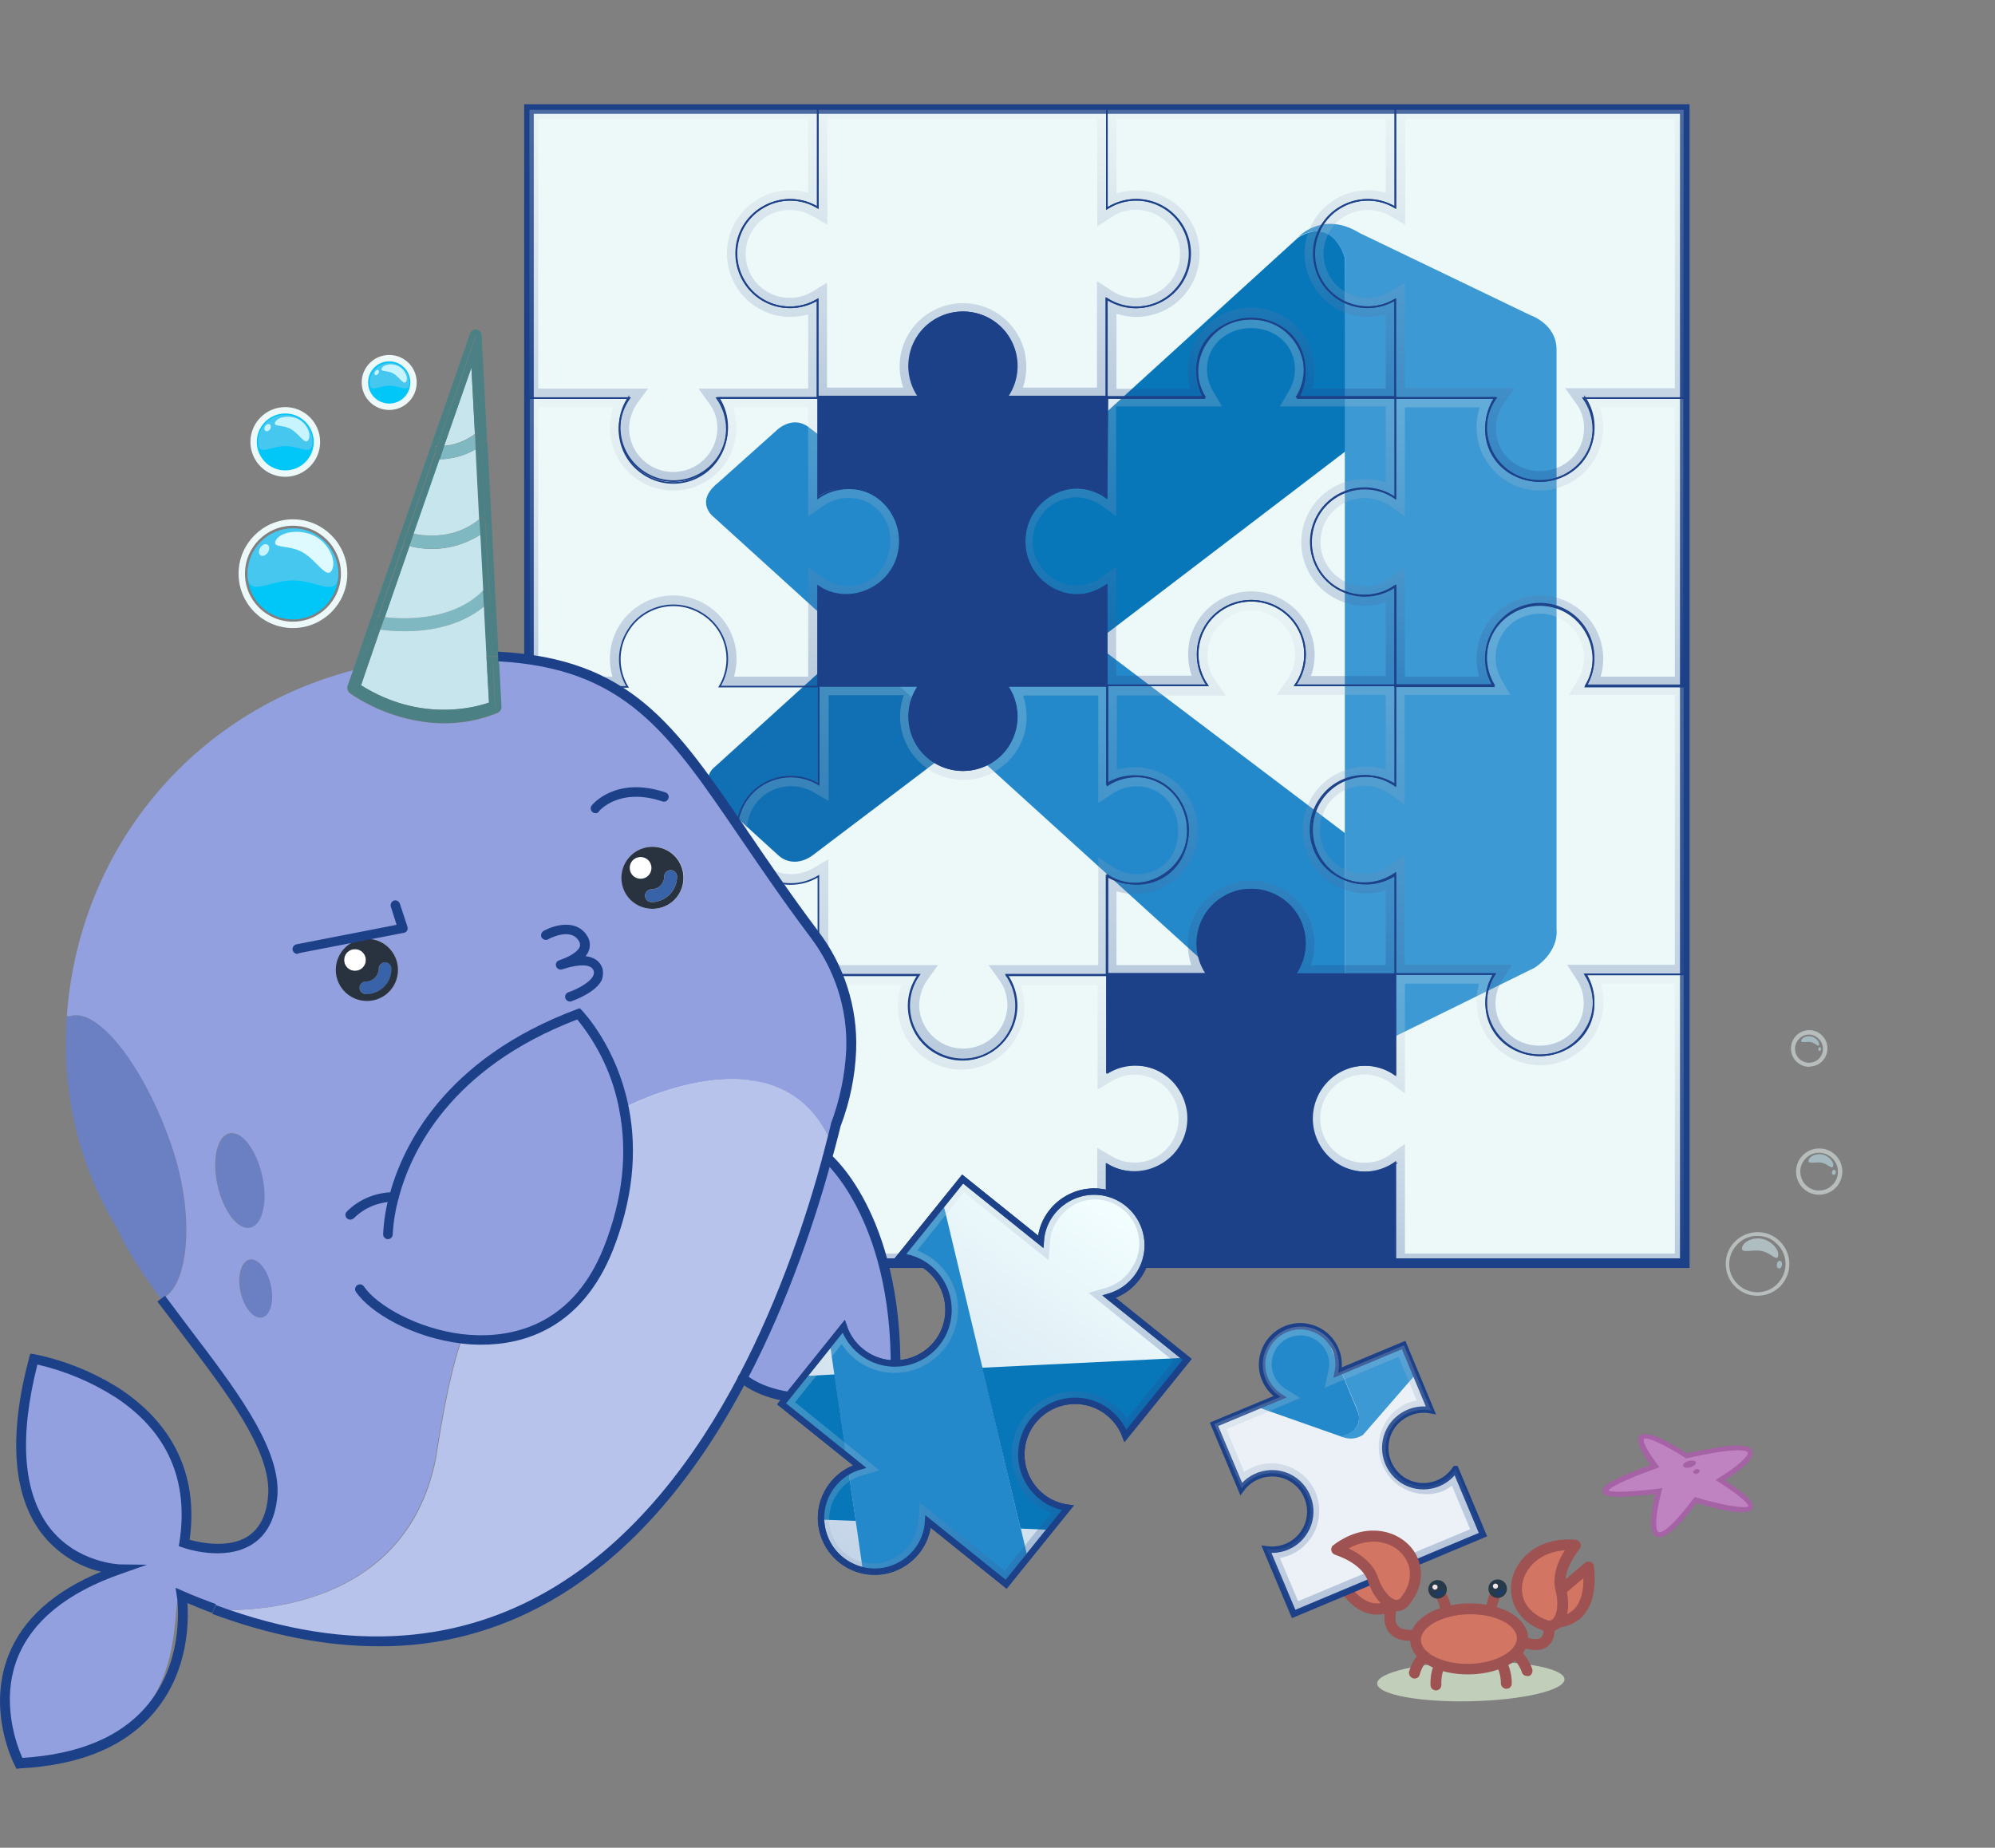 <svg id="Layer_1" xmlns="http://www.w3.org/2000/svg" viewBox="0 0 623.8 577.8"><rect x="0" y="0" width="623.8" height="577.8" fill="#808080" stroke="none"/><style>.st0{fill:#00c7f8}.st2{fill:#c0ceba}.st4{fill:#a562a5}.st6{fill:#45c7ef}.st7{fill:#defaff}.st8{fill:#c7f4ff}.st9{fill:none;stroke:#edf8f9;stroke-width:2;stroke-miterlimit:10}.st11{fill:#edf8f9}.st13{fill:#2489ca}.st15{fill:#0877b9}.st16{fill:#3c99d4}.st17{opacity:.25}.st32{fill:none;stroke:#1c4189;stroke-width:.5;stroke-miterlimit:10}.st33{fill:#1c4189}.st34{fill:#d37563}.st35{fill:#9e5252}.st36{fill:#ebf1f7}.st37{fill:none;stroke:#1c4189;stroke-width:2;stroke-miterlimit:10}.st39{fill:#c15a3a}.st40{fill:#263a4a}.st41{fill:#f4e4e4}.st42{fill:#1a3b6b}.st46{fill:#3863a8}.st47{fill:#fff}.st48{fill:#29333f}.st49{fill:#4b8084}.st50{fill:#80b8c1}.st51{fill:#c7e5ec}</style><circle class="st0" cx="91.6" cy="179.5" r="14.2"/><path d="M596.1 166.9c0 .1-.1.1-.1.2h.1v-.2zm-57-82.2s.1 0 0 0z" fill="#0093dd"/><ellipse class="st2" cx="405.3" cy="447.7" rx="5.6" ry="3"/><ellipse class="st2" cx="391.6" cy="446.2" rx="4.7" ry="1.5"/><ellipse class="st2" cx="393.5" cy="452.2" rx="2.8" ry="1.5"/><path d="M527.4 455.1s-24-15.7-9.9 3.2c0 0-35.9 12.5 1.3 7.9 0 0-8.1 28.9 11.5 2.7 0 0 32.9 9.9 7.6-6.2 0 0 27-16.1-10.5-7.6z" fill="#c083c2"/><path class="st4" d="M518.9 480.7c-.3 0-.7-.1-1-.2-2.9-1.5-1.3-9.5-.3-13.3-14.7 1.7-16.3.5-16.5-.7-.2-1 .2-2.4 8-5.7 2.8-1.2 5.6-2.2 7-2.7-3.6-5-4.6-7.8-3.4-9.1 2.2-2.3 10.8 2.9 14.8 5.5 16.7-3.8 19.7-2.5 20.4-.8 1.1 2.7-5 6.9-8.6 9.2 8.6 5.6 9.3 7.5 8.7 8.8-1.2 2.7-11.3.2-17.5-1.7-6.6 8.7-9.8 10.7-11.6 10.7zm.9-15.4l-.3 1.2c-1.5 5.5-2.3 11.9-.9 12.6.4.2 2.7.5 11-10.6l.4-.4.5.2c8 2.4 15.3 3.6 16.2 2.7 0-.1-.1-1.7-9.2-7.5l-1.1-.7 1.1-.7c5.2-3.1 9.4-6.8 9-7.9-.1-.2-1.4-2.2-18.9 1.8l-.3.1-.3-.2c-6-3.9-12.2-6.8-13-5.9 0 0-.9 1.1 4.2 7.9l.7.9-1 .4c-6.7 2.3-14.1 5.5-15 6.9.6.3 3.3.9 15.9-.6l1-.2z"/><ellipse transform="rotate(-18.396 528.4 457.926)" cx="528.3" cy="457.9" rx="2.1" ry="1" fill="#c482c2"/><path class="st4" d="M529.1 456.7c-.4 0-.9.1-1.3.2-1.1.4-1.8 1.1-1.5 1.6.1.3.6.5 1.1.5.4 0 .9-.1 1.3-.2 1.1-.4 1.8-1.1 1.5-1.6-.1-.3-.5-.5-1.1-.5zm1.6 2.7c-.2 0-.4 0-.5.1-.5.2-.9.6-.7 1 .2.2.4.4.7.4.2 0 .4 0 .5-.1.5-.2.9-.6.7-1-.1-.3-.4-.4-.7-.4z"/><path class="st6" d="M105.8 179.4c0 7.9-6.4 2.1-14.2 2.1s-14.2 5.7-14.2-2.1c0-7.9 6.4-14.2 14.2-14.2s14.2 6.4 14.2 14.2z"/><path class="st7" d="M103.7 178.4c-1.6 2.8-4.7-3.2-9.1-5.7s-9.9-1-8.3-3.8 8-3.6 12.4-1.1 6.6 7.8 5 10.6z"/><ellipse transform="rotate(-56.729 82.586 172.024)" class="st8" cx="82.6" cy="172" rx="2" ry="1.4"/><circle class="st0" cx="89.2" cy="138.2" r="9.2"/><path class="st6" d="M97.7 138.2c0 4.7-3.8 1.3-8.5 1.3s-8.5 3.4-8.5-1.3 3.8-8.5 8.5-8.5 8.5 3.8 8.5 8.5z"/><path class="st8" d="M96.4 137.6c-1 1.7-2.8-1.9-5.4-3.4s-5.9-.6-4.9-2.3 4.8-2.2 7.4-.7 3.9 4.7 2.9 6.4z"/><ellipse transform="rotate(-56.729 83.728 133.73)" class="st8" cx="83.7" cy="133.7" rx="1.2" ry=".9"/><circle class="st0" cx="121.7" cy="119.7" r="6.7"/><path class="st6" d="M128 119.7c0 3.4-2.8.9-6.2.9s-6.2 2.5-6.2-.9 2.8-6.2 6.2-6.2c3.4 0 6.2 2.8 6.2 6.2z"/><path class="st8" d="M127 119.3c-.7 1.3-2.1-1.4-4-2.5s-4.3-.4-3.6-1.7 3.5-1.6 5.4-.5 2.9 3.5 2.2 4.7z"/><ellipse transform="rotate(-56.729 117.781 116.498)" class="st8" cx="117.8" cy="116.5" rx=".9" ry=".6"/><circle class="st9" cx="91.6" cy="179.4" r="16"/><circle class="st9" cx="89.2" cy="138.2" r="9.9"/><circle class="st9" cx="121.7" cy="119.6" r="7.6"/><g opacity=".5"><path class="st7" d="M544.7 390.2c-.4 1.9 3.3.4 6.2 1s4.7 3.4 5.1 1.5-2.1-4.7-5-5.3-6 .9-6.3 2.8z"/><ellipse transform="rotate(-81.871 556.38 395.493)" class="st8" cx="556.4" cy="395.5" rx="1.2" ry=".8"/><path class="st11" d="M549.5 405.2c-5.5 0-9.9-4.5-9.9-10s4.5-9.9 10-9.9 9.9 4.5 9.9 10c0 2.4-.9 4.7-2.5 6.6-1.9 2.1-4.6 3.3-7.5 3.3zm0-18.7h-.6c-2.3.1-4.5 1.2-6 3-3.2 3.6-2.9 9.2.8 12.4 3.6 3.2 9.2 2.9 12.4-.8s2.9-9.2-.8-12.4c-1.5-1.5-3.6-2.2-5.8-2.2z"/><path class="st8" d="M565.5 362.9c-.3 1.3 2.3.3 4.2.7s3.2 2.3 3.5 1-1.5-3.2-3.4-3.6-4.1.6-4.3 1.9z"/><ellipse transform="rotate(-81.871 573.47 366.54)" class="st8" cx="573.4" cy="366.5" rx=".8" ry=".6"/><path class="st11" d="M568.8 373.6c-4 0-7.2-3.2-7.2-7.2 0-1.8.6-3.5 1.8-4.8 2.6-3 7.2-3.3 10.2-.7 3 2.6 3.3 7.2.7 10.2-1.4 1.6-3.4 2.5-5.5 2.5zm-4.4-11.1c-2.2 2.4-1.9 6.2.5 8.3 2.4 2.2 6.2 1.9 8.3-.5 2.2-2.4 1.9-6.2-.5-8.3-2.5-2.2-6.2-2-8.3.5z"/><path class="st8" d="M563.2 325.4c-.2.9 1.7.2 3.1.5s2.3 1.7 2.5.8-1.1-2.3-2.5-2.6-2.9.4-3.1 1.3z"/><ellipse transform="rotate(-81.871 569.016 328.05)" class="st8" cx="569" cy="328" rx=".6" ry=".4"/><path class="st11" d="M565.7 333.6c-3.2 0-5.7-2.6-5.7-5.7 0-1.4.5-2.7 1.4-3.8 2.1-2.4 5.7-2.6 8-.6 1.2 1 1.9 2.4 2 4 .2 3.1-2.2 5.9-5.3 6l-.4.1zm-3.3-8.6c-1.6 1.8-1.5 4.6.3 6.2s4.6 1.5 6.2-.3c.8-.9 1.2-2.1 1.1-3.2-.1-1.2-.6-2.2-1.5-3-1.8-1.7-4.5-1.5-6.1.3z"/></g><path fill="#edf8f9" stroke="#1c4189" stroke-width="3" stroke-miterlimit="10" d="M165.4 34.1h361.4V395H165.4z"/><path class="st13" d="M223.3 161.8s-6.5-4.7 1.3-10.9l18.1-16.2s5.2-5.4 10.7-.7l167.1 126.5v60.7s-.1 9.5-12.3 8.5L223.3 161.8z"/><path d="M266.4 200.9L223.3 240s-4.4 3.3 0 9.2l20 18.2s4.8 5.1 11.8-.7l45.7-34.6-34.4-31.2z" fill="#1070b3"/><path class="st15" d="M342 201.2l79-60.3-.5-60.3s-3.4-13.2-14.6-6.3L300.8 170l41.2 31.2z"/><path class="st16" d="M408.2 329.7c2.6 2.7 6.4 3.9 10.1 3.2l61.6-30.3c7.9-5.4 6.8-12 6.8-12V109.3c0-8-8.1-10.7-8.1-10.7l-53.4-25.7c-11.7-7.2-19.3 1.3-19.3 1.3s9.8-7.1 14.6 6.3V320c0 1.6-.3 3.2-1 4.7-1.4 2.8-4.5 5.5-11.8 4.4l.5.6z"/><g class="st17"><linearGradient id="SVGID_1_" gradientUnits="userSpaceOnUse" x1="468.274" y1="249.92" x2="468.274" y2="391.1" gradientTransform="matrix(1 0 0 -1 0 580)"><stop offset="0" stop-color="#1c4189"/><stop offset=".44" stop-color="#768fb6"/><stop offset=".82" stop-color="#beced9"/><stop offset="1" stop-color="#dae6e7"/></linearGradient><path d="M481.5 191.9c7.6 0 13.8 6.1 13.8 13.7 0 2.5-.7 5-2 7.1l-2.7 4.6h33.1v84.4H490l3 4.6c1.5 2.2 2.2 4.8 2.2 7.5 0 7.4-6.1 13.2-13.8 13.2s-13.8-5.8-13.8-13.2c0-2.7.8-5.3 2.2-7.5l3-4.6h-33.6v-34.3l-4.7 3.4c-2.3 1.7-5.1 2.5-8 2.5-7.6 0-13.8-6.1-13.8-13.8 0-7.6 6.1-13.8 13.8-13.8 2.9 0 5.7.9 8 2.5l4.7 3.4v-34.3h33.1l-2.7-4.6c-3.9-6.5-1.8-15 4.7-18.9 2.2-1.2 4.7-1.9 7.2-1.9m0-3c-9.3 0-16.8 7.5-16.8 16.8 0 3.1.8 6.1 2.4 8.7h-30.8v31.5c-7.6-5.4-18.1-3.6-23.4 4-5.4 7.6-3.6 18.1 4 23.4 5.8 4.1 13.6 4.1 19.4 0v31.5h31.1c-1.8 2.7-2.7 5.9-2.7 9.2 0 9.3 7.5 16.2 16.8 16.2s16.8-6.9 16.8-16.2c0-3.3-.9-6.4-2.7-9.2h31.1v-90.4h-30.8c4.8-7.9 2.2-18.2-5.7-23-2.6-1.7-5.6-2.5-8.7-2.5z" fill="url(#SVGID_1_)"/><linearGradient id="SVGID_2_" gradientUnits="userSpaceOnUse" x1="468.789" y1="429.6" x2="468.789" y2="545.87" gradientTransform="matrix(1 0 0 -1 0 580)"><stop offset="0" stop-color="#1c4189"/><stop offset=".44" stop-color="#768fb6"/><stop offset=".82" stop-color="#beced9"/><stop offset="1" stop-color="#dae6e7"/></linearGradient><path d="M523.7 37.1v84.3h-34.3l3.4 4.7c1.7 2.3 2.6 5.1 2.5 8 0 7.4-6.1 13.2-13.8 13.2s-13.8-5.8-13.8-13.2c0-2.9.9-5.7 2.5-8l3.4-4.7h-34.3v-33l-4.6 2.8c-6.5 3.9-15 1.8-18.9-4.7-3.9-6.5-1.8-15 4.7-18.9 4.4-2.6 9.9-2.6 14.3 0l4.6 2.7V37.1h84.3m3-3h-90.4v30.8c-7.9-4.8-18.3-2.2-23.1 5.7s-2.2 18.3 5.7 23.1c5.3 3.2 12 3.2 17.3 0v30.8h31.5c-2 2.8-3.1 6.2-3.1 9.7 0 9.3 7.5 16.2 16.8 16.2s16.8-6.9 16.8-16.2c0-3.5-1.1-6.9-3.1-9.7h31.5l.1-90.4z" fill="url(#SVGID_2_)"/><linearGradient id="SVGID_3_" gradientUnits="userSpaceOnUse" x1="210.54" y1="428.989" x2="210.54" y2="545.87" gradientTransform="matrix(1 0 0 -1 0 580)"><stop offset="0" stop-color="#1c4189"/><stop offset=".44" stop-color="#768fb6"/><stop offset=".82" stop-color="#beced9"/><stop offset="1" stop-color="#dae6e7"/></linearGradient><path d="M252.7 37.1v23.2c-1.8-.6-3.7-.8-5.6-.8-10.9 0-19.8 8.9-19.8 19.8s8.9 19.8 19.8 19.8c1.9 0 3.8-.3 5.6-.8v23.2h-34.3l3.4 4.7c1.7 2.3 2.6 5.1 2.5 8-.2 7.6-6.5 13.6-14.2 13.4-7.3-.2-13.2-6.1-13.4-13.4 0-2.9.9-5.7 2.5-8l3.4-4.7h-34.3V37.1h84.4m3-3h-90.4v90.4h31.5c-5.4 7.6-3.6 18.1 4 23.4 7.6 5.4 18.1 3.6 23.4-4 4.1-5.8 4.1-13.6 0-19.4h31.5V93.7c-7.9 4.8-18.3 2.2-23.1-5.7-4.8-7.9-2.2-18.3 5.7-23.1 5.3-3.2 12-3.2 17.3 0V34.1h.1z" fill="url(#SVGID_3_)"/><linearGradient id="SVGID_4_" gradientUnits="userSpaceOnUse" x1="468.264" y1="185" x2="468.264" y2="275.35" gradientTransform="matrix(1 0 0 -1 0 580)"><stop offset="0" stop-color="#1c4189"/><stop offset=".44" stop-color="#768fb6"/><stop offset=".82" stop-color="#beced9"/><stop offset="1" stop-color="#dae6e7"/></linearGradient><path d="M523.7 307.6V392h-84.4v-34.3l-4.7 3.4c-2.3 1.7-5.1 2.5-8 2.5-7.6 0-13.8-6.1-13.8-13.8S419 336 426.6 336c2.9 0 5.7.9 8 2.5l4.7 3.4v-34.3h23.2c-.6 1.8-.8 3.7-.8 5.6 0 10.9 8.8 19.8 19.8 19.9s19.8-8.8 19.9-19.8c0-1.9-.3-3.9-.8-5.7h23.1m3-3h-30.8c4.8 7.9 2.2 18.3-5.7 23.1s-18.3 2.2-23.1-5.7c-3.2-5.3-3.2-12 0-17.3h-30.8v31.5c-7.6-5.4-18.1-3.6-23.4 4s-3.6 18.1 4 23.4c5.8 4.1 13.6 4.1 19.4 0V395h90.4v-90.4z" fill="url(#SVGID_4_)"/><linearGradient id="SVGID_5_" gradientUnits="userSpaceOnUse" x1="391.195" y1="455.51" x2="391.195" y2="545.87" gradientTransform="matrix(1 0 0 -1 0 580)"><stop offset="0" stop-color="#1c4189"/><stop offset=".44" stop-color="#768fb6"/><stop offset=".82" stop-color="#beced9"/><stop offset="1" stop-color="#dae6e7"/></linearGradient><path d="M433.3 37.1v23.2c-1.8-.5-3.7-.8-5.6-.8-10.9 0-19.8 8.9-19.8 19.8s8.9 19.8 19.8 19.8c1.9 0 3.8-.3 5.6-.8v23.2h-23c.4-1.7.7-3.4.7-5.1.2-10.9-8.4-20-19.4-20.2-10.9-.2-20 8.4-20.2 19.4v.9c0 1.7.2 3.4.7 5.1h-23V98.1c10.4 3.4 21.6-2.2 25-12.6s-2.2-21.6-12.6-25c-4-1.3-8.4-1.3-12.4 0V37.1h84.2m3-3h-90.2v31.1c7.8-5.1 18.2-2.9 23.3 4.9 5.1 7.8 2.9 18.2-4.9 23.3-5.6 3.6-12.8 3.6-18.4 0v31.1h30.4c-1.4-2.5-2.1-5.2-2.1-8.1 0-9.3 7.5-16.8 16.8-16.8s16.8 7.5 16.8 16.8c0 2.8-.7 5.6-2.1 8.1h30.4V93.7c-8 4.8-18.3 2.2-23-5.8s-2.2-18.3 5.8-23c5.3-3.2 12-3.2 17.3 0l-.1-30.8z" fill="url(#SVGID_5_)"/><linearGradient id="SVGID_6_" gradientUnits="userSpaceOnUse" x1="468.277" y1="365.33" x2="468.277" y2="455.57" gradientTransform="matrix(1 0 0 -1 0 580)"><stop offset="0" stop-color="#1c4189"/><stop offset=".44" stop-color="#768fb6"/><stop offset=".82" stop-color="#beced9"/><stop offset="1" stop-color="#dae6e7"/></linearGradient><path d="M523.7 127.4v84.2h-23.2c.5-1.8.8-3.7.8-5.6 0-10.9-8.9-19.8-19.8-19.8s-19.8 8.9-19.8 19.8c0 1.9.3 3.8.8 5.6h-23.2v-34.1l-4.7 3.3c-6.2 4.4-14.8 2.9-19.2-3.4-4.4-6.2-2.9-14.8 3.4-19.2 4.8-3.3 11.1-3.3 15.8 0l4.7 3.3v-34.1h23.4c-3.4 10.4 2.2 21.6 12.6 25 10.4 3.4 21.6-2.2 25-12.6 1.3-4 1.3-8.4 0-12.4h23.4m3-3h-31.1c5.1 7.8 2.9 18.2-4.9 23.3-7.8 5.1-18.2 2.9-23.3-4.9-3.6-5.6-3.6-12.8 0-18.4h-31.1v31.3c-7.6-5.3-18.1-3.5-23.4 4.1-5.3 7.6-3.5 18.1 4.1 23.4 5.8 4 13.5 4 19.2 0v31.4H467c-4.8-8-2.2-18.3 5.8-23 8-4.8 18.3-2.2 23 5.8 3.2 5.3 3.2 12 0 17.3h30.8v-90.3h.1z" fill="url(#SVGID_6_)"/><linearGradient id="SVGID_7_" gradientUnits="userSpaceOnUse" x1="391.195" y1="185" x2="391.195" y2="301.8" gradientTransform="matrix(1 0 0 -1 0 580)"><stop offset="0" stop-color="#1c4189"/><stop offset=".44" stop-color="#768fb6"/><stop offset=".82" stop-color="#beced9"/><stop offset="1" stop-color="#dae6e7"/></linearGradient><path d="M391.2 281.2c7.6 0 13.8 6.2 13.8 13.8 0 2.8-.9 5.6-2.5 7.9l-3.3 4.7h34.1V331c-10.4-3.4-21.6 2.3-25 12.7-3.4 10.4 2.3 21.6 12.7 25 4 1.3 8.3 1.3 12.3 0V392h-84.2v-23.2c1.8.5 3.7.8 5.6.8 10.9-.2 19.6-9.3 19.4-20.3-.2-10.6-8.8-19.1-19.4-19.4-1.9 0-3.8.3-5.6.8v-23.2h34.1l-3.3-4.7c-1.6-2.3-2.5-5.1-2.5-7.9 0-7.5 6.2-13.7 13.8-13.7m0-3c-9.3 0-16.8 7.5-16.8 16.8 0 3.4 1.1 6.8 3 9.6H346v30.8c8-4.8 18.3-2.2 23 5.8 4.8 8 2.2 18.3-5.8 23-5.3 3.2-12 3.2-17.3 0V395h90.2v-31.1c-7.8 5.1-18.2 2.9-23.3-4.9-5.1-7.8-2.9-18.2 4.9-23.3 5.6-3.6 12.8-3.6 18.4 0v-31.1H405c5.3-7.6 3.5-18.1-4.1-23.4-2.8-1.9-6.2-3-9.7-3z" fill="url(#SVGID_7_)"/><linearGradient id="SVGID_8_" gradientUnits="userSpaceOnUse" x1="378.148" y1="365.53" x2="378.148" y2="480.37" gradientTransform="matrix(1 0 0 -1 0 580)"><stop offset="0" stop-color="#1c4189"/><stop offset=".44" stop-color="#768fb6"/><stop offset=".82" stop-color="#beced9"/><stop offset="1" stop-color="#dae6e7"/></linearGradient><path d="M391.2 102.6c7.8 0 13.7 5.5 13.7 12.8 0 2.5-.7 5-2 7.1l-2.7 4.6h33.1v23.8c-2.1-.8-4.4-1.1-6.6-1.1-10.9 0-19.8 8.8-19.8 19.8 0 10.9 8.8 19.8 19.8 19.8 2.3 0 4.5-.4 6.6-1.1v23.1h-23.4c3.7-10.3-1.7-21.6-12-25.3-10.3-3.7-21.6 1.7-25.3 12-.8 2.1-1.1 4.4-1.1 6.6 0 2.3.4 4.5 1.1 6.6H349v-34.1l-4.7 3.4c-2.3 1.7-5.1 2.5-8 2.5-7.6-.2-13.6-6.5-13.4-14.2.2-7.3 6.1-13.2 13.4-13.4 2.8 0 5.6.9 8 2.5l4.7 3.4v-34.3h33.1l-2.7-4.6c-1.3-2.1-2-4.6-2-7.1 0-7.3 6-12.8 13.8-12.8m0-3c-9.3 0-16.9 6.6-16.9 15.8 0 3 .8 6 2.4 8.6H346v31.5c-2.8-2-6.2-3.1-9.7-3.1-9.3 0-16.4 7.5-16.4 16.8-.2 9.1 7 16.6 16.1 16.8h.3c3.5 0 6.9-1.1 9.7-3.1v31.5h.1v-.2h31.4c-5.3-7.6-3.5-18.1 4.1-23.4s18.1-3.5 23.4 4.1c4.1 5.8 4.1 13.5 0 19.3h31.4v-31c-7.6 5.3-18.1 3.5-23.4-4.1-5.3-7.6-3.5-18.1 4.1-23.4 5.8-4 13.5-4 19.2 0V124h-30.8c1.6-2.6 2.4-5.6 2.4-8.6 0-9.2-7.4-15.8-16.7-15.8z" fill="url(#SVGID_8_)"/><linearGradient id="SVGID_9_" gradientUnits="userSpaceOnUse" x1="391.195" y1="275.34" x2="391.195" y2="392.13" gradientTransform="matrix(1 0 0 -1 0 580)"><stop offset="0" stop-color="#1c4189"/><stop offset=".44" stop-color="#768fb6"/><stop offset=".82" stop-color="#beced9"/><stop offset="1" stop-color="#dae6e7"/></linearGradient><path d="M391.2 190.9c7.6 0 13.8 6.2 13.8 13.8 0 2.8-.9 5.6-2.5 7.9l-3.3 4.7h34.1v23.4c-10.4-3.4-21.6 2.3-25 12.7s2.3 21.6 12.7 25c4 1.3 8.3 1.3 12.3 0v23.4h-23.4c.8-2.1 1.1-4.4 1.1-6.6 0-10.9-8.8-19.8-19.8-19.8s-19.8 8.8-19.8 19.8c0 2.3.4 4.5 1.1 6.6h-23.4v-23.1c10.5 3.1 21.5-2.9 24.6-13.4 3.1-10.5-2.9-21.5-13.4-24.6-1.8-.5-3.7-.8-5.5-.8-1.9 0-3.8.3-5.6.8v-23.2h34.1l-3.3-4.7c-4.4-6.2-2.8-14.8 3.4-19.2 2.2-1.9 5-2.7 7.8-2.7m0-3c-9.3 0-16.8 7.5-16.8 16.8 0 3.4 1.1 6.8 3 9.6H346v30.8c8-4.8 18.3-2.2 23 5.8 4.8 8 2.2 18.3-5.8 23-5.3 3.2-12 3.2-17.3 0v30.8h31.4c-5.3-7.6-3.5-18.1 4.1-23.4s18.1-3.5 23.4 4.1c4.1 5.8 4.1 13.5 0 19.3h31.4v-31.1c-7.8 5.1-18.2 2.9-23.3-4.9-5.1-7.8-2.9-18.2 4.9-23.3 5.6-3.6 12.8-3.6 18.4 0v-31.1H405c5.3-7.6 3.5-18.1-4.1-23.4-2.8-2-6.2-3-9.7-3z" fill="url(#SVGID_9_)"/><linearGradient id="SVGID_10_" gradientUnits="userSpaceOnUse" x1="301.19" y1="339.094" x2="301.19" y2="482.29" gradientTransform="matrix(1 0 0 -1 0 580)"><stop offset="0" stop-color="#1c4189"/><stop offset=".44" stop-color="#768fb6"/><stop offset=".82" stop-color="#beced9"/><stop offset="1" stop-color="#dae6e7"/></linearGradient><path d="M301.2 100.7c7.6 0 13.8 6.2 13.8 13.8 0 2.8-.9 5.6-2.5 7.9l-3.3 4.7h34.1l-.3 23.5c-1.9-.7-3.9-1.1-5.9-1.1-10.9.2-19.6 9.3-19.4 20.3.2 10.6 8.8 19.1 19.4 19.4 2 0 4-.4 5.8-1.1l.3 23.5h-34.1l3.3 4.7c4.4 6.2 2.9 14.8-3.4 19.2-6.2 4.4-14.8 2.9-19.2-3.4-3.3-4.8-3.3-11.1 0-15.8l3.3-4.7H259v-23.2c1.8.5 3.7.8 5.6.8 10.9-.2 19.6-9.3 19.4-20.3-.2-10.6-8.8-19.1-19.4-19.4-1.9 0-3.8.3-5.6.8v-23.2h34.1l-3.3-4.7c-1.6-2.3-2.5-5.1-2.5-7.9.1-7.6 6.3-13.8 13.9-13.8m0-3c-9.3 0-16.8 7.5-16.8 16.8 0 3.4 1.1 6.8 3 9.6H256v30.8c8-4.8 18.3-2.2 23 5.8s2.2 18.3-5.8 23c-5.3 3.2-12 3.2-17.3 0v30.8h31.4c-5.3 7.6-3.5 18.1 4.1 23.4 7.6 5.3 18.1 3.5 23.4-4.1 4-5.8 4-13.5 0-19.2h31.3L346 183c-2.6 1.7-5.5 3.1-8.8 3.1-9.3 0-16.8-7.5-16.8-16.8s7.5-16.8 16.8-16.8c3.2.1 6.3 1.2 8.8 3.1l.3-31.4h-31.4c5.3-7.6 3.5-18.1-4.1-23.4-2.8-2-6.2-3.1-9.6-3.1z" fill="url(#SVGID_10_)"/><linearGradient id="SVGID_11_" gradientUnits="userSpaceOnUse" x1="301.155" y1="455.51" x2="301.155" y2="545.87" gradientTransform="matrix(1 0 0 -1 0 580)"><stop offset="0" stop-color="#1c4189"/><stop offset=".44" stop-color="#768fb6"/><stop offset=".82" stop-color="#beced9"/><stop offset="1" stop-color="#dae6e7"/></linearGradient><path d="M343.1 37.1v33.7l4.6-3c2.2-1.5 4.8-2.2 7.5-2.2 7.6 0 13.8 6.1 13.8 13.8 0 7.6-6.1 13.8-13.8 13.8-2.7 0-5.4-.8-7.6-2.3l-4.6-3v33.3h-23.2c.8-2.1 1.1-4.4 1.1-6.6 0-10.9-8.8-19.8-19.8-19.8-10.9 0-19.8 8.8-19.8 19.8 0 2.3.4 4.5 1.1 6.6h-23.8V88.4l-4.6 2.8c-6.5 3.9-15 1.8-18.9-4.7-3.9-6.5-1.8-15 4.7-18.9 4.4-2.6 9.9-2.6 14.3 0l4.6 2.7V37.1h84.4m3-3h-90.4v30.8c-7.9-4.8-18.3-2.2-23.1 5.7-4.8 7.9-2.2 18.3 5.7 23.1 5.3 3.2 12 3.2 17.3 0v30.8h.3v-.4h31.4c-5.3-7.6-3.5-18.1 4.1-23.4 7.6-5.3 18.1-3.5 23.4 4.1 4 5.8 4 13.5 0 19.2h31.1V93.4c7.8 5.1 18.2 2.9 23.3-4.9 5.1-7.8 2.9-18.2-4.9-23.3-5.6-3.6-12.8-3.6-18.4 0V34.1h.2z" fill="url(#SVGID_11_)"/><linearGradient id="SVGID_12_" gradientUnits="userSpaceOnUse" x1="300.785" y1="185" x2="300.785" y2="275" gradientTransform="matrix(1 0 0 -1 0 580)"><stop offset="0" stop-color="#1c4189"/><stop offset=".44" stop-color="#768fb6"/><stop offset=".82" stop-color="#beced9"/><stop offset="1" stop-color="#dae6e7"/></linearGradient><path d="M343.2 308v32.7l4.5-2.7c6.5-3.9 15-1.8 18.9 4.7s1.8 15-4.7 18.9c-4.4 2.6-9.9 2.6-14.3 0l-4.5-2.7V392h-84.4v-33.6l-4.6 3c-6.4 4.2-14.9 2.4-19.1-4-4.2-6.4-2.4-14.9 4-19.1 4.6-3 10.5-3 15.1 0l4.6 3V308h23.2c-3.7 10.3 1.7 21.6 12 25.3 10.3 3.7 21.6-1.7 25.3-12 .8-2.1 1.1-4.4 1.1-6.6 0-2.2-.4-4.5-1.1-6.6h24m3-3.1h-31.7c5.3 7.6 3.4 18.1-4.2 23.4-7.6 5.3-18.1 3.4-23.4-4.2-4-5.8-4-13.5 0-19.2h-31.1v30.7c-7.8-5.1-18.2-2.9-23.3 4.9-5.1 7.8-2.9 18.2 4.9 23.3 5.6 3.6 12.8 3.6 18.4 0V395h90.4v-30.8c7.9 4.8 18.3 2.2 23.1-5.7s2.2-18.3-5.7-23.1c-5.3-3.2-12-3.2-17.3 0V305z" fill="url(#SVGID_12_)"/><linearGradient id="SVGID_13_" gradientUnits="userSpaceOnUse" x1="223.41" y1="365.33" x2="223.41" y2="455.57" gradientTransform="matrix(1 0 0 -1 0 580)"><stop offset="0" stop-color="#1c4189"/><stop offset=".44" stop-color="#768fb6"/><stop offset=".82" stop-color="#beced9"/><stop offset="1" stop-color="#dae6e7"/></linearGradient><path d="M252.7 127.4v34.1l4.7-3.3c2.3-1.6 5.1-2.5 7.9-2.5 7.5 0 13.1 5.8 13.1 13.6s-5.8 14-13.1 14c-2.8 0-5.6-.9-7.9-2.5l-4.7-3.3v34.1h-23.2c.5-1.8.8-3.7.8-5.6 0-10.9-8.9-19.8-19.8-19.8s-19.8 8.9-19.8 19.8c0 1.9.3 3.8.8 5.6h-23.2v-84.2h23.4c-3.4 10.4 2.2 21.6 12.6 25 10.4 3.4 21.6-2.2 25-12.6 1.3-4 1.3-8.4 0-12.4h23.4m3-3h-31.1c5.1 7.8 2.9 18.2-4.9 23.3-7.8 5.1-18.2 2.9-23.3-4.9-3.6-5.6-3.6-12.8 0-18.4h-31.1v90.2h30.8c-4.8-8-2.2-18.3 5.8-23 8-4.8 18.3-2.2 23 5.8 3.2 5.3 3.2 12 0 17.3h30.8v-31.4c2.8 2 6.2 3 9.6 3 9.3 0 16.1-7.8 16.1-17s-6.9-16.6-16.1-16.6c-3.4 0-6.8 1-9.6 3v-31.3z" fill="url(#SVGID_13_)"/><linearGradient id="SVGID_14_" gradientUnits="userSpaceOnUse" x1="300.981" y1="248.706" x2="300.981" y2="365.54" gradientTransform="matrix(1 0 0 -1 0 580)"><stop offset="0" stop-color="#1c4189"/><stop offset=".44" stop-color="#768fb6"/><stop offset=".82" stop-color="#beced9"/><stop offset="1" stop-color="#dae6e7"/></linearGradient><path d="M343.4 217.5v33.6l4.6-3c2.2-1.5 4.8-2.2 7.5-2.2 7.4 0 12.9 6 12.9 14s-5.4 13.5-12.9 13.5c-2.7 0-5.3-.8-7.5-2.3l-4.6-3v33.7h-34.3l3.4 4.7c1.7 2.3 2.5 5.1 2.5 8-.2 7.6-6.5 13.6-14.2 13.4-7.3-.2-13.2-6.1-13.4-13.4 0-2.8.9-5.6 2.5-8l3.4-4.7H259v-33.1l-4.6 2.7c-6.5 3.9-15 1.8-18.9-4.7-3.9-6.5-1.8-15 4.7-18.9 4.4-2.6 9.9-2.6 14.3 0l4.6 2.7v-33.1h23.5c-3.7 10.3 1.7 21.6 12 25.3 10.3 3.7 21.6-1.7 25.3-12 .8-2.1 1.1-4.4 1.1-6.6 0-2.2-.4-4.5-1.1-6.6h23.5m3-3H315c5.3 7.6 3.5 18.1-4.1 23.4-7.6 5.3-18.1 3.5-23.4-4.1-4-5.8-4-13.5 0-19.2H256v30.8c-7.9-4.8-18.3-2.3-23.1 5.6-4.8 7.9-2.3 18.3 5.6 23.1 5.4 3.3 12.1 3.3 17.4 0v30.8h31.5c-5.4 7.6-3.6 18.1 4 23.4s18.1 3.6 23.4-4c4.1-5.8 4.1-13.6 0-19.4h31.5v-31.1c2.7 1.8 5.9 2.7 9.2 2.7 9.3 0 15.9-7.3 15.9-16.5s-6.6-17-15.9-17c-3.3 0-6.4.9-9.2 2.7l.1-31.2z" fill="url(#SVGID_14_)"/></g><path class="st32" d="M498.3 313.9c0-3.3-.9-6.4-2.7-9.2h31.1v-90.4h-30.8c4.8-7.9 2.2-18.3-5.7-23.1-7.9-4.8-18.3-2.2-23.1 5.7-3.2 5.3-3.2 12 0 17.3h-30.8v31.5c-7.6-5.4-18.1-3.6-23.4 4-5.4 7.6-3.6 18.1 4 23.4 5.8 4.1 13.6 4.1 19.4 0v31.5h31.1c-1.8 2.7-2.7 5.9-2.7 9.2 0 9.3 7.5 16.2 16.8 16.2s16.8-6.9 16.8-16.1zm28.4-279.8h-90.4v30.8c-7.9-4.8-18.3-2.2-23.1 5.7s-2.2 18.3 5.7 23.1c5.3 3.2 12 3.2 17.3 0v30.8h31.5c-2 2.8-3.1 6.2-3.1 9.7 0 9.3 7.5 16.2 16.8 16.2s16.8-6.9 16.8-16.2c0-3.5-1.1-6.9-3.1-9.7h31.5l.1-90.4zM247.1 62.5c3 0 6 .8 8.6 2.4V34.1h-90.4v90.4h31.5c-5.4 7.6-3.6 18.1 4 23.4 7.6 5.4 18.1 3.6 23.4-4 4.1-5.8 4.1-13.6 0-19.4h31.5V93.7c-8 4.8-18.3 2.2-23-5.8-4.8-8-2.2-18.3 5.8-23 2.6-1.6 5.5-2.4 8.6-2.4z"/><path class="st32" d="M498.3 313.3c0-3-.8-6-2.4-8.6h30.8V395h-90.4v-31.5c-7.6 5.4-18.1 3.6-23.4-4s-3.6-18.1 4-23.4c5.8-4.1 13.6-4.1 19.4 0v-31.5h30.8c-4.8 8-2.2 18.3 5.8 23 8 4.8 18.3 2.2 23-5.8 1.6-2.5 2.4-5.5 2.4-8.5zM427.7 62.5c3 0 6 .8 8.6 2.4V34.1h-90.2v31.1c7.8-5.1 18.2-2.9 23.3 4.9 5.1 7.8 2.9 18.2-4.9 23.3-5.6 3.6-12.8 3.6-18.4 0v31.1h30.4c-1.4-2.5-2.1-5.2-2.1-8.1 0-9.3 7.5-16.8 16.8-16.8s16.8 7.5 16.8 16.8c0 2.8-.7 5.6-2.1 8.1h30.4V93.7c-8 4.7-18.3 2.1-23-5.8s-2.1-18.3 5.8-23c2.6-1.6 5.6-2.4 8.6-2.4z"/><path class="st32" d="M495.6 124.4c5.1 7.8 2.9 18.2-4.9 23.3-7.8 5.1-18.2 2.9-23.3-4.9-3.6-5.6-3.6-12.8 0-18.4h-31.1v31.3c-7.6-5.3-18.1-3.5-23.4 4.1-5.3 7.6-3.5 18.1 4.1 23.4 5.8 4 13.5 4 19.2 0v31.4H467c-4.8-8-2.2-18.3 5.8-23 8-4.8 18.3-2.2 23 5.8 3.2 5.3 3.2 12 0 17.3h30.8v-90.2h-31zm-59.3 239.5c-7.8 5.1-18.2 2.9-23.3-4.9-5.1-7.8-2.9-18.2 4.9-23.3 5.6-3.6 12.8-3.6 18.4 0v-31.1H405c5.3-7.6 3.5-18.1-4.1-23.4-7.6-5.3-18.1-3.5-23.4 4.1-4 5.8-4 13.5 0 19.2h-31.4v30.8c8-4.8 18.3-2.2 23 5.8 4.8 8 2.2 18.3-5.8 23-5.3 3.2-12 3.2-17.3 0V395h90.2v-31.1z"/><path class="st32" d="M405.5 124.1c1.6-2.6 2.4-5.6 2.4-8.6 0-9.3-7.5-15.8-16.7-15.8s-16.9 6.6-16.9 15.8c0 3 .8 6 2.4 8.6H346v31.5c-2.8-2-6.2-3.1-9.7-3.1-9.3 0-16.4 7.5-16.4 16.8-.2 9.1 7 16.6 16.1 16.8h.3c3.5 0 6.9-1.1 9.7-3.1v31.5h.1v-.2h31.4c-5.3-7.6-3.5-18.1 4.1-23.4s18.1-3.5 23.4 4.1c4.1 5.8 4.1 13.5 0 19.3h31.4v-31c-7.6 5.3-18.1 3.5-23.4-4.1-5.3-7.6-3.5-18.1 4.1-23.4 5.8-4 13.5-4 19.2 0v-31.7h-30.8z"/><path class="st32" d="M427.1 242.7c3.3 0 6.4.9 9.2 2.7v-31.1H405c5.3-7.6 3.5-18.1-4.1-23.4-7.6-5.3-18.1-3.5-23.4 4.1-4 5.8-4 13.5 0 19.3h-31.4v30.8c8-4.8 18.3-2.2 23 5.8 4.8 8 2.2 18.3-5.8 23-5.3 3.2-12 3.2-17.3 0v30.8h31.4c-5.3-7.6-3.5-18.1 4.1-23.4s18.1-3.5 23.4 4.1c4.1 5.8 4.1 13.5 0 19.3h31.4v-31.1c-7.8 5.1-18.2 2.9-23.3-4.9-5.1-7.8-2.9-18.2 4.9-23.3a17 17 0 019.2-2.7z"/><path class="st32" d="M314.9 124.1c5.3-7.6 3.5-18.1-4.1-23.4-7.6-5.3-18.1-3.5-23.4 4.1-4 5.8-4 13.5 0 19.2H256v30.8c8-4.8 18.3-2.2 23 5.8s2.2 18.3-5.8 23c-5.3 3.2-12 3.2-17.3 0v30.8h31.4c-5.3 7.6-3.5 18.1 4.1 23.4 7.6 5.3 18.1 3.5 23.4-4.1 4-5.8 4-13.5 0-19.2h31.3L346 183c-2.6 1.7-5.5 3.1-8.8 3.1-9.3 0-16.8-7.5-16.8-16.8s7.5-16.8 16.8-16.8c3.2.1 6.3 1.2 8.8 3.1l.3-31.4-31.4-.1z"/><path class="st32" d="M355.3 62.5c-3.3 0-6.4.9-9.2 2.7V34.1h-90.4v30.8c-7.9-4.8-18.3-2.2-23.1 5.7-4.8 7.9-2.2 18.3 5.7 23.1 5.3 3.2 12 3.2 17.3 0v30.8h.3v-.4h31.4c-5.3-7.6-3.5-18.1 4.1-23.4 7.6-5.3 18.1-3.5 23.4 4.1 4 5.8 4 13.5 0 19.2h31.1V93.4c7.8 5.1 18.2 2.9 23.3-4.9 5.1-7.8 2.9-18.2-4.9-23.3-2.6-1.7-5.8-2.7-9-2.7zM246.7 366.6c3.3 0 6.4-.9 9.2-2.7V395h90.4v-30.8c7.9 4.8 18.3 2.2 23.1-5.7s2.2-18.3-5.7-23.1c-5.3-3.2-12-3.2-17.3 0V305h-31.7c5.3 7.6 3.4 18.1-4.2 23.4-7.6 5.3-18.1 3.4-23.4-4.2-4-5.8-4-13.5 0-19.2H256v30.7c-7.8-5.1-18.2-2.9-23.3 4.9-5.1 7.8-2.9 18.2 4.9 23.3 2.6 1.8 5.8 2.7 9.1 2.7z"/><path class="st32" d="M196.5 124.4c-5.1 7.8-2.9 18.2 4.9 23.3 7.8 5.1 18.2 2.9 23.3-4.9 3.6-5.6 3.6-12.8 0-18.4h31.1v31.3c2.8-2 6.2-3 9.6-3 9.3 0 16.1 7.3 16.1 16.6s-6.9 17-16.1 17c-3.4 0-6.8-1-9.6-3v31.4H225c4.8-8 2.2-18.3-5.8-23-8-4.8-18.3-2.2-23 5.8-3.2 5.3-3.2 12 0 17.3h-30.8v-90.3h31.1zm159 118.4c-3.3 0-6.4.9-9.2 2.7v-31.1h-31.4c5.3 7.6 3.5 18.1-4.1 23.4-7.6 5.3-18.1 3.5-23.4-4.1-4-5.8-4-13.5 0-19.2H256v30.8c-7.9-4.8-18.3-2.3-23.1 5.6-4.8 7.9-2.3 18.3 5.6 23.1 5.3 3.2 12 3.3 17.4 0v30.8h31.5c-5.4 7.6-3.6 18.1 4 23.4s18.1 3.6 23.4-4c4.1-5.8 4.1-13.6 0-19.4h31.5v-31.1c2.7 1.8 5.9 2.7 9.2 2.7 9.3 0 15.9-7.3 15.9-16.5s-6.6-17.1-15.9-17.1z"/><path class="st33" d="M314.9 124.1c5.3-7.6 3.5-18.1-4.1-23.4-7.6-5.3-18.1-3.5-23.4 4.1-4 5.8-4 13.5 0 19.2H256v30.8c8-4.8 18.3-2.2 23 5.8s2.2 18.3-5.8 23c-5.3 3.2-12 3.2-17.3 0v30.8h31.4c-5.3 7.6-3.5 18.1 4.1 23.4 7.6 5.3 18.1 3.5 23.4-4.1 4-5.8 4-13.5 0-19.2h31.3L346 183c-2.6 1.7-5.5 3.1-8.8 3.1-9.3 0-16.8-7.5-16.8-16.8s7.5-16.8 16.8-16.8c3.2.1 6.3 1.2 8.8 3.1l.3-31.4-31.4-.1zm121.4 239.8c-7.8 5.1-18.2 2.9-23.3-4.9-5.1-7.8-2.9-18.2 4.9-23.3 5.6-3.6 12.8-3.6 18.4 0v-31.1H405c5.3-7.6 3.5-18.1-4.1-23.4-7.6-5.3-18.1-3.5-23.4 4.1-4 5.8-4 13.5 0 19.2h-31.4v30.8c8-4.8 18.3-2.2 23 5.8 4.8 8 2.2 18.3-5.8 23-5.3 3.2-12 3.2-17.3 0V395h90.2v-31.1z"/><ellipse transform="rotate(-1.331 459.834 525.78) scale(1)" class="st2" cx="459.9" cy="525.8" rx="29.3" ry="6.2"/><path class="st34" d="M437.4 500.8s-10.5 9.2-19.2-8.3l16.9 2.3 2.3 6z"/><path class="st35" d="M431 504.9c-.8 0-1.6 0-2.4-.2-4.6-.9-8.7-4.8-12-11.4-.4-.8-.1-1.9.8-2.3.3-.2.7-.2 1-.2l16.9 2.3c.6.1 1.1.5 1.4 1.1l2.3 6c.3.7.1 1.4-.5 1.9-2.2 1.7-4.8 2.7-7.5 2.8zm-9.7-10.3c2.4 3.9 5.1 6.1 8 6.7 2.1.3 4.2-.1 6-1.2l-1.5-3.8-12.5-1.7z"/><ellipse transform="rotate(-1.331 459.273 512.488) scale(1)" class="st34" cx="459.3" cy="512.5" rx="16.7" ry="9.4"/><path class="st35" d="M459.6 523.6c-10.3.2-18.5-4.5-18.7-10.7s7.8-11.3 18.2-11.5 18.5 4.5 18.7 10.7-7.9 11.3-18.2 11.5zm-.5-18.8c-8.1.2-14.9 3.9-14.8 8.1.1 4.2 7.1 7.6 15.2 7.4s14.9-3.9 14.8-8.1-7-7.6-15.2-7.4z"/><path class="st34" d="M485 507.2s13.8 2.1 11.7-17.3l-13 11 1.3 6.3z"/><path class="st35" d="M486.4 509c-.6 0-1.1 0-1.7-.1-.7-.1-1.3-.6-1.4-1.3l-1.3-6.3c-.1-.6.1-1.2.6-1.6l13-11c.7-.6 1.8-.5 2.4.2.2.3.4.6.4.9.8 7.4-.6 12.8-4 16.1-2.2 1.9-5.1 3.1-8 3.1zm-.9-7.4l.8 4c2.1 0 4.2-.8 5.7-2.2 2.1-2 3.2-5.4 3.1-9.9l-9.6 8.1z"/><path class="st34" d="M483.2 508.3c-15.7-5.4-9.7-26.6 9.4-25.1 0 0-6.3 7-4.6 13.9s-.5 12.6-4.8 11.2z"/><path class="st35" d="M484.6 510.2c-.7 0-1.4-.1-2-.3-8.5-2.9-11-10-9.9-15.7 1.4-6.8 8.3-13.7 20-12.7.6.1 1.2.5 1.5 1.1.2.6.1 1.3-.3 1.8 0 .1-5.6 6.4-4.2 12.4 1.3 5.2.5 10-1.9 12.2-.9.7-2 1.1-3.2 1.2zm4.7-25.4c-7.7.5-12.2 5.3-13.2 10-1.1 5.2 1.9 9.8 7.6 11.8.6.3 1.3.2 1.8-.3 1.3-1.1 2-4.6.9-8.9-1.2-4.9 1-9.7 2.9-12.6z"/><path class="st36" d="M455.1 459.4c-3.7 5.5-11.1 7-16.6 3.4-5.5-3.7-7-11.1-3.4-16.6 2.7-4 7.5-6.1 12.3-5.2l-8.5-20.4-20.6 8.6c1.4-6.4-2.7-12.8-9.2-14.2-6.4-1.4-12.8 2.7-14.2 9.2-1.1 4.9 1.1 9.9 5.3 12.6l-20.6 8.6 8.5 20.2c3.9-5.3 11.4-6.5 16.7-2.6s6.5 11.4 2.6 16.7c-2.6 3.6-7 5.4-11.4 4.8l8.5 20.2 59.2-24.8-8.6-20.5z"/><path class="st13" d="M419.6 449.3c7.3-2.3 5-7.8 5-7.8l-5.3-12.7-1 .4c.2-.7.2-1.4.3-2.2l-3.8-9.1c-4.8-4.5-12.4-4.2-16.9.7-4.5 4.8-4.2 12.4.7 16.9.5.5 1.1.9 1.7 1.3l-7.4 3.1 26.7 9.4z"/><path class="st16" d="M419.3 428.7l5.1 12.1c.4.9.6 2 .5 3-.1 2-1.2 4.2-5.7 5.3l.4.2c2.2.9 4.6.7 6.6-.6l16.5-19-3.9-9.2-19.5 8.2z"/><path class="st36" d="M417.6 422c-.7-1.6-1.6-3-2.9-4.1l3.8 9.1c.1-1.7-.2-3.4-.9-5z"/><path class="st37" d="M455.1 459.4c-3.7 5.5-11.1 7-16.6 3.4-5.5-3.7-7-11.1-3.4-16.6 2.7-4 7.5-6.1 12.3-5.2l-8.5-20.4-20.6 8.6c1.4-6.4-2.7-12.8-9.2-14.2-6.4-1.4-12.8 2.7-14.2 9.2-1.1 4.9 1.1 9.9 5.3 12.6l-20.6 8.6 8.5 20.2c3.9-5.3 11.4-6.5 16.7-2.6s6.5 11.4 2.6 16.7c-2.6 3.6-7 5.4-11.4 4.8l8.5 20.2 59.2-24.8-8.6-20.5z"/><g class="st17"><linearGradient id="SVGID_15_" gradientUnits="userSpaceOnUse" x1="-6.195" y1="-216.359" x2="63.71" y2="-171.661" gradientTransform="scale(1 -1) rotate(80.107 378 -92.462)"><stop offset="0" stop-color="#1c4189"/><stop offset=".44" stop-color="#768fb6"/><stop offset=".82" stop-color="#beced9"/><stop offset="1" stop-color="#dae6e7"/></linearGradient><path d="M383.5 446.9l17.9-7.5 5.2-2.2-4.8-3c-4.2-2.7-5.4-8.2-2.8-12.4 1-1.6 2.4-2.8 4.1-3.5 4.6-1.9 9.9.2 11.8 4.8.7 1.6.9 3.3.6 5 0 .1 0 .3-.1.4l-1.2 5.5 5.2-2.2 17.9-7.5L443 438c-1.2.2-2.4.5-3.5 1-7.4 3.6-10.5 12.5-6.9 19.9 3.3 6.8 11.2 10 18.3 7.5 1.1-.5 2.2-1.1 3.1-1.8l5.7 13.6-53.8 22.5-5.7-13.5c1.1-.2 2.1-.5 3.1-.9 7.6-3.1 11.2-11.9 8.1-19.5-3.1-7.6-11.9-11.2-19.5-8.1-1 .4-2 1-2.9 1.6l-5.5-13.4m-3.8-1.6l8.5 20.2c3.9-5.3 11.4-6.4 16.7-2.5s6.4 11.4 2.5 16.7c-2.6 3.6-7 5.4-11.4 4.7l8.5 20.2 59.2-24.8-8.5-20.4c-3.7 5.5-11.1 7-16.6 3.4-5.5-3.7-7-11.1-3.4-16.6 2.7-4 7.5-6.1 12.3-5.1l-8.5-20.4-20.6 8.6c0-.2.1-.3.1-.5 1.1-6.5-3.3-12.7-9.7-13.8s-12.7 3.3-13.8 9.7c-.8 4.7 1.3 9.5 5.4 12.1l-20.7 8.5z" fill="url(#SVGID_15_)"/></g><path class="st34" d="M439.4 500.7c10.4-13-6.1-27.7-21.4-16.1 0 0 9 2.5 11.3 9.3s7.3 10.4 10.1 6.8z"/><path class="st35" d="M436.9 503.8c-.3 0-.7 0-1-.1-3.3-.6-6.5-4.2-8.2-9.3-2-5.8-10.1-8.1-10.2-8.2-.9-.3-1.4-1.2-1.2-2.1.1-.4.3-.7.6-.9 9.4-7.1 18.9-5 23.7 0 4.1 4.2 5.7 11.5.1 18.5-.9 1.3-2.3 2.1-3.8 2.1zm-15.2-19.6c3.1 1.5 7.6 4.3 9.2 9.1 1.4 4.2 3.9 6.7 5.5 7 .6.1 1.3-.2 1.6-.7 3.8-4.7 3.8-10.2.1-14-3.3-3.5-9.6-5.1-16.4-1.4z"/><path class="st39" d="M445.3 517.9c-1.4 1.5-2.4 3.4-3 5.3"/><path class="st35" d="M442.3 524.9c-.2 0-.4 0-.5-.1-.9-.3-1.4-1.2-1.2-2.1.7-2.2 1.8-4.3 3.4-6 .6-.7 1.7-.7 2.4-.1s.7 1.7.1 2.4c-1.2 1.3-2.1 2.9-2.6 4.7-.2.7-.8 1.2-1.6 1.2z"/><path class="st39" d="M449.6 497.3s2.5 3.4 2.6 6.8"/><path class="st35" d="M452.2 505.8c-.9 0-1.7-.7-1.7-1.6-.1-2.8-2.2-5.8-2.3-5.9-.5-.8-.2-1.9.7-2.3.7-.4 1.5-.2 2.1.3.1.2 2.8 3.9 2.9 7.8 0 .9-.8 1.7-1.7 1.7z"/><path class="st39" d="M468.6 496.6s-2.3 3.5-2.3 6.9"/><path class="st35" d="M466.4 505.2c-.9 0-1.7-.7-1.7-1.6-.1-3.9 2.5-7.8 2.5-7.9.6-.7 1.7-.9 2.4-.3.7.5.9 1.5.4 2.2 0 0-2 3.1-2 6 .1.8-.7 1.6-1.6 1.6z"/><path class="st39" d="M450.1 520.9c-.8 1.9-1.2 3.9-1.1 6"/><path class="st35" d="M449 528.6c-.9 0-1.7-.7-1.7-1.6-.1-2.3.3-4.7 1.2-6.8.4-.9 1.4-1.3 2.2-.9.9.4 1.3 1.4.9 2.2-.7 1.7-1 3.5-.9 5.3 0 1-.7 1.8-1.7 1.8.1 0 .1 0 0 0z"/><path class="st39" d="M474.2 517.2c1.5 1.5 2.6 3.2 3.3 5.2"/><path class="st35" d="M477.5 524.1c-.7 0-1.4-.4-1.6-1.1-.6-1.7-1.6-3.3-2.9-4.5-.7-.7-.7-1.7 0-2.4s1.7-.7 2.4 0c1.6 1.6 2.9 3.6 3.7 5.8.3.9-.2 1.9-1 2.2h-.6z"/><path class="st39" d="M469.6 520.4c.9 1.9 1.4 3.9 1.4 6"/><path class="st35" d="M471 528.1c-.9 0-1.7-.8-1.7-1.7 0-1.8-.4-3.6-1.2-5.2-.4-.8-.1-1.9.8-2.3.8-.4 1.9-.1 2.3.8 1 2.1 1.5 4.4 1.5 6.7 0 1-.7 1.7-1.7 1.7z"/><circle class="st40" cx="449.5" cy="497" r="2.9"/><circle class="st41" cx="448.7" cy="496.3" r=".8"/><path class="st42" d="M451.1 497.2c-.3-.2-.6-.1-.8.2-.2.3-.5.5-.9.5-.3 0-.6.2-.6.5s.2.6.5.6h.3c.7 0 1.3-.4 1.7-1 .2-.2.1-.6-.2-.8z"/><circle class="st40" cx="468.3" cy="496.8" r="2.9"/><circle class="st41" cx="467.6" cy="496" r=".8"/><path class="st42" d="M469.9 497c-.3-.1-.6 0-.8.2-.2.3-.5.5-.9.5-.3 0-.6.2-.6.5s.2.6.5.6h.3c.7 0 1.3-.4 1.7-1 .2-.2.1-.6-.2-.8.1 0 0 0 0 0z"/><path class="st35" d="M441.4 513.1c-3.4.1-5.8-.9-7.2-2.8-2.6-3.5-.6-8.5-.4-9.1.4-.9 1.4-1.2 2.3-.8.8.4 1.2 1.3.9 2.1-.4 1-1.3 4.1 0 5.8 1 1.4 3.5 1.5 5.4 1.3.9-.1 1.8.6 1.9 1.5.1.9-.6 1.8-1.5 1.9-.5 0-.9.1-1.4.1zm39 2.9c-1.8 0-3.6-.4-5.2-1.2-.8-.5-1.1-1.5-.7-2.3.4-.7 1.3-1.1 2.1-.8 1.1.5 3.8 1.4 5.1.5.9-.6 1-2 1-3.1 0-.9.8-1.7 1.8-1.6.8 0 1.5.7 1.6 1.5.1 2.9-.8 5-2.6 6.1-.8.6-1.9.9-3.1.9z"/><path d="M84.8 401.9c1.1 5-.2 9.5-2.8 10.1s-5.7-3-6.7-8 .2-9.5 2.8-10.1 5.6 3 6.7 8zm-2.7-34.2c1.7 8.1 0 15.4-3.8 16.2s-8.4-5.1-10.2-13.2 0-15.4 3.8-16.2 8.4 5 10.2 13.2zm-29.2-11.6c8.8 24.2 5.7 47-2.6 50-5.7-7.7-10.7-15.2-13.7-22-10.5-17.2-16-37-16-57.2 0-3.1.1-6.2.3-9.2l.9.1c8.4-3 22.3 14.1 31.1 38.3z" fill="#6b7fc3"/><path d="M260 357.4c-.4 1.5-.8 3.1-1.2 4.7-5.3 19.4-13.7 44.6-26.4 68.9-28.7 54.5-79.3 104.2-165.4 72.3.9.1 59.3 5 69.4-47.6 4.2-27.7 8-36.7 8-36.7v-.4c17.1 2.1 36.3-3.7 46-28.4 6.8-17.3 7.1-32.1 4.8-43.7-.1 0 48.6-26.3 64.8 10.9z" fill="#b8c3ec"/><path d="M258.8 362.1s23.5 19.7 21.2 72c0 0-32.2 9.1-47.7-3.1 12.8-24.2 21.2-49.5 26.5-68.9zm-205.9-6c-8.8-24.2-22.8-41.3-31.1-38.3l-.9-.1c3.7-51.7 38.8-94.9 89.5-108.1l-1.7 4.8c-.3.9 0 1.9.8 2.5 6.8 4.6 14.5 7.6 22.6 8.8 7.9 1.2 16 .3 23.4-2.7.7-.4 1.2-1.1 1.1-1.9l-.7-13.4-.1-2.3c51.7 2.8 59.6 34.7 98.7 86.6 8 10.4 12.1 23.3 11.7 36.4-.3 8.1-2 16-4.9 23.5-.4 1.8-.9 3.6-1.4 5.5-16.1-37.2-64.9-10.9-64.9-10.9 2.3 11.6 2 26.4-4.8 43.7-9.7 24.6-28.9 30.4-46 28.4v.4s-3.8 9-8 36.7c-10.2 52.6-68.5 47.7-69.4 47.6-3.3-1.2-6.7-2.6-10.1-4.1-5.1-2.2 8 49.3-50.8 52.3 0 0-22-42.1 31.5-60.6 0 0-44-.8-26.9-65.9 0 0 54.5 9.5 47 57.6 0 0 25.4 9.1 27.7-14.4.1-.7.1-1.3.1-2 0-17-19.8-39.5-34.9-60 8.3-3.1 11.4-25.9 2.5-50.1zm61.9-62.5c-5.4 0-9.7 4.4-9.7 9.7 0 5.4 4.4 9.7 9.7 9.7 5.4 0 9.7-4.4 9.7-9.7s-4.4-9.7-9.7-9.7zm99-19.1c0-5.4-4.3-9.7-9.7-9.7-5.4 0-9.7 4.3-9.7 9.7 0 5.4 4.3 9.7 9.7 9.7 5.3 0 9.6-4.3 9.7-9.7zM81.9 412c2.7-.6 3.9-5.1 2.8-10.1s-4.1-8.6-6.7-8-3.9 5.1-2.8 10.1 4.1 8.5 6.7 8zm-3.7-28.1c3.9-.8 5.6-8.1 3.8-16.2s-6.3-14.1-10.2-13.3-5.6 8.1-3.8 16.2 6.3 14.1 10.2 13.3z" fill="#93a0df"/><path class="st46" d="M209.7 272.1c1.1 0 2 .9 2 2 0 4.4-3.6 8-8 8-1.1 0-2-.9-2-2s.9-2 2-2c2.2 0 4-1.8 4-4 0-1.1.9-2 2-2z"/><circle class="st47" cx="200.3" cy="271.4" r="3.4"/><path class="st48" d="M211.7 274.1c0-1.1-.9-2-2-2s-2 .9-2 2c0 2.2-1.8 4-4 4-1.1 0-2 .9-2 2s.9 2 2 2c4.4 0 8-3.6 8-8zm-7.7-9.3c5.4 0 9.7 4.3 9.7 9.7s-4.3 9.7-9.7 9.7c-5.4 0-9.7-4.3-9.7-9.7 0-5.3 4.3-9.7 9.7-9.7zm-3.7 3.2c-1.9 0-3.4 1.5-3.4 3.4s1.5 3.4 3.4 3.4 3.4-1.5 3.4-3.4-1.5-3.4-3.4-3.4z"/><path class="st49" d="M154.9 186.8l1 18.5-1.9-.1-.9-17.1c.4-.4.8-.8 1.2-1.3h.6z"/><path class="st49" d="M154.3 186.9c-.4.4-.8.9-1.2 1.3l-.1-2.7 1.3 1.4zm-.3 18.4l1.9.1.1 2.3c-.6-.2-1.3-.4-1.9-.6l-.1-1.8zm-.2-40.4l1.1 21.9h-.6l-1.3-1.4-1-19.6c.4-.3.7-.6 1.1-.9h.7z"/><path class="st49" d="M153.1 188.1l.9 17.1-1.9-.1-.8-15.5c.6-.3 1.2-.9 1.8-1.5zM153 165c-.4.3-.7.6-1.1.9l-.1-2.5 1.2 1.6z"/><path class="st49" d="M152.4 138.2l1.4 26.8h-.8l-1.2-1.6-1.3-24.2c.4-.3.8-.6 1.1-1h.8zm-2.3 29c.6-.4 1.2-.9 1.8-1.3l1 19.6-1.3-1.4-.6.6-.9-17.5z"/><path class="st49" d="M151.7 138.2c-.4.4-.8.7-1.1 1l-.1-2.5 1.2 1.5zm1.3 47.2l.1 2.7c-.6.6-1.2 1.1-1.8 1.6l-.3-5.1.6-.6 1.4 1.4z"/><path class="st50" d="M151 184.6l.3 5.1c-11.2 9.2-27.1 7.9-32.3 7.2h-.1l1.4-3.9c5.8.7 21.3 1.3 30.7-8.4z"/><path class="st49" d="M150.1 167.2l-.3-4.8c.2-.2.5-.4.7-.6l1.2 1.6.1 2.5c-.4.5-1 .9-1.7 1.3z"/><path class="st49" d="M148.7 140.5c.6-.4 1.2-.8 1.8-1.3l1.3 24.2-1.2-1.6c-.2.2-.5.4-.7.6l-1.2-21.9z"/><path class="st51" d="M130.7 171.3c6.8 1.1 13.7-.4 19.5-4.1l.9 17.4c-9.4 9.7-25 9.1-30.8 8.4l7.8-22.3c.8.3 1.7.5 2.6.6z"/><path class="st50" d="M149.9 162.4l.3 4.8c-5.8 3.7-12.7 5.1-19.5 4.1-.9-.1-1.8-.3-2.7-.5l1.3-3.8c4 .7 13.1 1.6 20.6-4.6z"/><path class="st49" d="M150.6 139.2c-.6.5-1.2.9-1.8 1.3l-.2-4.7.6-.6 1.3 1.5.1 2.5z"/><path class="st51" d="M148.7 140.5l1.1 21.9c-7.5 6.2-16.6 5.3-20.6 4.5l8.1-23.3c4.1 0 8-1.1 11.4-3.1z"/><path class="st50" d="M148.5 135.8l.2 4.7c-3.5 2-7.4 3.1-11.3 3.2l1.4-4.2c3.6-.3 6.9-1.6 9.7-3.7z"/><path class="st51" d="M147.4 114.9l1.1 20.8c-2.8 2.1-6.1 3.4-9.6 3.7l8.5-24.5zm4.7 90.3l-.8-15.5c-11.2 9.2-27.1 7.9-32.3 7.2h-.1l-4 11.6-2 5.8c18.5 11.6 35.5 7 40 5.4l-.8-14.5z"/><path class="st49" d="M148.8 105.2l1.6 31.5-1.3-1.5-.6.6-1.1-20.8-8.6 24.6c-.9.1-1.6.1-2.1.1l12.1-34.5z"/><path class="st49" d="M138.9 139.5l-1.4 4.2h-1.4v-2l.7-2c.5-.1 1.2-.1 2.1-.2z"/><path class="st49" d="M136.8 139.7l-.7 2v-2h.7zm.6 4l-8.1 23.3c-.6-.1-1.3-.3-1.9-.4l8.7-24.8v2c0-.1.5 0 1.3-.1zm-9.4 27.1l-7.7 22.3-1.9-.3 8.5-24.3-.5 1.9s.6.2 1.6.4z"/><path class="st49" d="M127.4 166.5c.6.2 1.2.3 1.9.4l-1.3 3.8c-1-.2-1.6-.4-1.7-.4l.5-1.9.6-1.9z"/><path class="st49" d="M127.4 166.5l-.7 1.9.5-2c.1.1.2.1.2.1z"/><path class="st46" d="M120.5 300.9c1.1 0 2 .9 2 2 0 4.4-3.6 8-8 8-1.1 0-2-.9-2-2s.9-2 2-2c2.2 0 4-1.8 4-4 0-1.1.9-2 2-2z"/><path class="st49" d="M117.3 196.7c.1 0 .7.1 1.5.3l-4 11.6c-.7.2-1.5.3-2.2.5l2.3-6.5 2.7-7.8-.3 1.9z"/><path class="st49" d="M120.2 193.1l-1.4 3.9c-.9-.1-1.4-.2-1.5-.3l.3-2 .7-1.9 1.9.3z"/><path class="st49" d="M117.9 192.7l.4.1-.7 1.9.3-2zm-3 9.8l-2.3 6.5c-.8.2-1.5.4-2.2.6l2.4-6.9 2.1-.2z"/><path class="st49" d="M117.9 192.7l-.3 2-2.7 7.8-2.1.1 34.2-98.3c.3-.8 1.1-1.4 2-1.3.9.2 1.6 1 1.6 1.9l1.7 33.1h-.7l-1.3-1.5-1.6-31.5-12 34.5h-.7v2l-8.7 24.8h-.1l-.5 2-8.4 24.3-.4.1z"/><circle class="st47" cx="111" cy="300.2" r="3.4"/><path class="st49" d="M112.9 214.3c18.5 11.6 35.4 7 40 5.4l-.8-14.5 1.9.1.1 1.8.7 14.1s-21.1 9.5-44.3-6l2.1-6.1c.7-.2 1.5-.4 2.2-.5l-1.9 5.7z"/><path class="st49" d="M132.2 225.6c-8.1-1.2-15.9-4.2-22.6-8.8-.8-.5-1.1-1.6-.8-2.5l1.7-4.8c.7-.2 1.5-.4 2.2-.6l-2.1 6.1c23.2 15.5 44.3 6 44.3 6l-.7-14.1c.6.2 1.3.4 1.9.6l.7 13.4c.1.8-.4 1.6-1.1 1.9-7.6 3.1-15.6 4-23.5 2.8z"/><path class="st48" d="M105 303.3c0-5.4 4.3-9.7 9.7-9.7s9.7 4.3 9.7 9.7c0 5.4-4.3 9.7-9.7 9.7-5.3 0-9.7-4.3-9.7-9.7zm6-6.5c-1.9 0-3.4 1.5-3.4 3.4s1.5 3.4 3.4 3.4 3.4-1.5 3.4-3.4-1.5-3.4-3.4-3.4zm11.4 6.1c0-1.1-.9-2-2-2s-2 .9-2 2c0 2.2-1.8 4-4 4-1.1 0-2 .9-2 2s.9 2 2 2c4.5 0 8.1-3.6 8-8 .1 0 .1 0 0 0z"/><path class="st33" d="M118.3 514.8c-16.4 0-33.7-3.4-51.9-10.1l1-2.8c87.1 32.3 137-21.1 163.5-71.5 13.2-25.1 21.6-51.1 26.3-68.6.4-1.6.8-3.2 1.2-4.7.5-1.9 1-3.8 1.4-5.5v-.2c2.8-7.4 4.4-15.2 4.8-23.1.5-12.8-3.6-25.3-11.4-35.5-8.5-11.3-15.6-21.8-21.9-31-22.4-32.9-35.9-52.8-75.5-55l-.1-3h.3c41.1 2.2 55 22.6 77.9 56.3 6.3 9.2 13.3 19.6 21.8 30.9 8.2 10.7 12.5 23.9 12 37.4-.3 8.2-2 16.3-4.9 23.9-.4 1.7-.9 3.6-1.4 5.5-.4 1.5-.8 3.1-1.3 4.7-4.8 17.6-13.3 43.9-26.6 69.2-17 32.4-37.8 55.6-61.8 69.2-16.2 9.2-34.6 14.1-53.4 13.9z"/><path class="st33" d="M5.1 553.1l-.4-.9c-.4-.7-8.9-17.3-2-34.7 4.4-11.1 14.1-19.9 28.9-26-7.4-1.7-13.9-6-18.6-12-9-11.9-10.4-30.4-3.9-54.9l.4-1.3 1.4.2c9.6 2 18.7 5.7 26.9 11 11.7 7.8 24.9 22.2 21.5 47 3.2.9 12 2.8 18.1-1 3.7-2.4 5.9-6.5 6.4-12.5.1-.6.1-1.2.1-1.9 0-13.6-13.5-31.2-26.5-48.3-2.7-3.6-5.5-7.3-8.2-10.8l2.4-1.8c2.6 3.5 5.4 7.2 8.1 10.8 13.3 17.5 27.1 35.5 27.1 50.1 0 .7 0 1.4-.1 2.1-.7 6.9-3.3 11.8-7.8 14.7-8.8 5.6-21.3 1.2-21.8 1l-1.2-.4.2-1.2c3-19.3-3.7-34.6-19.9-45.3-7.5-4.8-15.8-8.3-24.5-10.3-5.8 22.9-4.5 40.1 3.8 51 8.6 11.1 21.9 11.5 22.1 11.5l8.4.1-8 2.8c-17 5.9-27.9 14.8-32.5 26.3-5.5 13.9-.1 27.8 1.5 31.3 18-1.1 31.3-6.8 39.5-17 11.7-14.5 8.9-33.4 8.8-33.5l-.4-2.7 2.5 1.1c3.4 1.5 6.8 2.8 10.1 4l-1.1 2.8c-2.5-.9-5.2-2-7.8-3.1.4 6 .3 20.9-9.7 33.3-9 11.3-23.4 17.4-42.8 18.4l-1 .1zm183.2-250.5c-.8-2.1-2.6-3.3-5.2-3.6.5-.6.9-1.3 1.1-2 .5-1.5.2-3.2-.7-4.5-3.4-5.2-10.3-3.2-13.5-1.4-.7.4-1 1.3-.7 2 .4.7 1.3 1 2 .7 0 0 .1 0 .1-.1.1 0 6.8-3.8 9.5.4.4.5.6 1.3.4 1.9-.4 1.3-2.5 2.8-5.4 3.9-.5.2-.9.3-1 .4h-.1c-.8.3-1.2 1.1-.9 1.9.2.6.8 1 1.4 1 .2 0 .3 0 .5-.1h.1c.2 0 .5-.2 1-.3 1.3-.4 7.6-2.2 8.7.7.2.5.1 1.1-.1 1.6-1.2 2.5-6 4.6-7.8 5.2-.8.3-1.2 1.1-.9 1.9.2.6.8 1 1.4 1 .2 0 .3 0 .5-.1.8-.3 7.6-2.7 9.5-6.7.4-1.2.5-2.6.1-3.8zM93 298.3c-.7 0-1.3-.5-1.5-1.2-.2-.8.4-1.6 1.2-1.8l31.3-6.1-1.8-5.7c-.2-.8.2-1.6 1-1.9.8-.2 1.5.2 1.8.9l2.4 7.3c.1.4.1.9-.1 1.2-.2.4-.6.6-1 .7l-33 6.4c-.1.2-.2.2-.3.2zm93.2-44c-.8 0-1.5-.7-1.5-1.5 0-.3.1-.7.3-.9.3-.4 7.6-9.3 23.1-4.1.8.3 1.2 1.1.9 1.9s-1.1 1.2-1.9.9c-13.5-4.5-19.8 3-19.8 3.1-.2.4-.6.6-1.1.6zm-35.6 166.2c-2.2 0-4.3-.1-6.5-.4-15.4-1.9-28.4-9.7-32.8-16.1-.5-.7-.3-1.6.4-2.1s1.6-.3 2.1.4c4.1 6 16.8 13.2 30.7 14.9 12 1.4 33.7-.2 44.4-27.4 5.8-14.8 7.4-29.2 4.7-42.9-1.9-10.3-6.5-20-13.1-28.1-39.8 15.2-52.1 41.5-55.9 56-1 3.7-1.6 7.4-1.8 11.2 0 .8-.7 1.5-1.5 1.5s-1.5-.7-1.5-1.5c.2-4.1.8-8.1 1.9-12 4-15.1 16.9-42.8 58.7-58.4l.9-.3.7.7c.4.5 10.8 11.2 14.6 30.3 2.8 14.2 1.1 29.2-4.9 44.5-9.8 24.7-28 29.7-41.1 29.7z"/><path class="st33" d="M109.5 381.4c-.8 0-1.5-.7-1.5-1.5 0-.4.2-.8.5-1.1 3.9-3.9 9.3-6 14.8-6 .8.1 1.5.8 1.4 1.6-.1.8-.8 1.5-1.6 1.4-4.7 0-9.2 1.9-12.5 5.2-.3.2-.7.4-1.1.4zM255.9 439c-8.7 0-18-1.5-24.6-6.8-.6-.5-.8-1.4-.3-2.1.5-.6 1.5-.8 2.1-.3 13.2 10.5 39.7 4.5 45.3 3.1 1.9-50.1-20.5-69.5-20.7-69.7-.6-.5-.7-1.5-.2-2.1s1.5-.7 2.1-.2c1 .8 24 20.8 21.8 73.2v1.1l-1 .3c-8 2.3-16.2 3.4-24.5 3.5zm24-4.8z"/><linearGradient id="SVGID_16_" gradientUnits="userSpaceOnUse" x1="11.543" y1="-139.672" x2="154.008" y2="-139.672" gradientTransform="scale(1 -1) rotate(56.172 469.225 -75.063)"><stop offset="0" stop-color="#c4d4e8"/><stop offset=".38" stop-color="#d7e6f1"/><stop offset="1" stop-color="#f3ffff"/></linearGradient><path d="M268.8 458.6c-8.9 2.6-14 11.9-11.4 20.8s11.9 14 20.8 11.4c6.7-2 11.6-7.9 12-15l24.4 19.6 19.3-23.9c-9.2-1.2-15.6-9.7-14.4-18.9 1.2-9.2 9.7-15.6 18.9-14.4 6.1.8 11.3 5 13.5 10.8l19.3-23.9-24.4-19.6c8.9-2.6 14-11.9 11.4-20.8s-11.9-14-20.8-11.4c-6.7 2-11.6 7.9-12 15L301 368.7l-19.5 24.2c9.2.9 15.9 9.1 15 18.4-.9 9.2-9.1 15.9-18.4 15-6.6-.7-12.2-5.2-14.3-11.5L244.4 439l24.4 19.6z" fill="url(#SVGID_16_)" stroke="#1c4189" stroke-width="2" stroke-miterlimit="10"/><path class="st15" d="M260.4 464.1c-2.5 3.1-3.8 7-3.7 11.1l10.9.4-2.3-15.6c-1.8 1-3.5 2.5-4.9 4.1zm-16-25.1l20.3 16.3-3.7-25.5-9.6.5z"/><path class="st13" d="M286.5 485.2c2.2-2.7 3.4-5.9 3.7-9.4l24.4 19.6 6.7-8.4-2.1-9h-.1l-11.9-50.3-12.3-51.5-13.4 16.7c9.2.9 15.9 9.1 15 18.4-.9 9.2-9.1 15.9-18.4 15-6.6-.7-12.2-5.2-14.3-11.5l-4.3 5.4 1.4 9.7 3.7 25.5 4.1 3.3c-1.2.3-2.3.8-3.4 1.4l2.3 15.7 2.2 15.3c6.3 1.3 12.7-1 16.7-5.9z"/><path class="st15" d="M328.3 478.4l5.5-6.9c-9.2-1.2-15.6-9.7-14.4-18.9 1.2-9.2 9.7-15.6 18.9-14.4 6.1.8 11.3 5 13.5 10.8l19.3-23.9-.7-.5-63.3 3.1 12 50.3 9.2.4z"/><g class="st17"><linearGradient id="SVGID_17_" gradientUnits="userSpaceOnUse" x1="82.814" y1="-188.445" x2="82.814" y2="-90.885" gradientTransform="scale(1 -1) rotate(56.172 469.225 -75.063)"><stop offset="0" stop-color="#1c4189"/><stop offset=".44" stop-color="#768fb6"/><stop offset=".82" stop-color="#beced9"/><stop offset="1" stop-color="#dae6e7"/></linearGradient><path d="M248.6 438.5l14.6-18.2c5.9 9.2 18.2 11.8 27.3 5.8 1.8-1.2 3.4-2.6 4.7-4.2.4-.4.7-.9 1-1.4 6.1-9.1 3.7-21.3-5.4-27.4-1.3-.8-2.6-1.5-4-2.1l14.6-18.2 22 17.7 4.5 3.6.4-5.7c.2-2.4.9-4.7 2.3-6.7.2-.3.5-.7.7-1 4.5-6.1 13.1-7.5 19.3-2.9s7.5 13.1 2.9 19.3c-.2.3-.5.7-.7 1-1.8 2.2-4.2 3.8-6.9 4.6l-5.5 1.6 4.5 3.6 22 17.7-14.5 18c-6.2-9-18.5-11.2-27.5-5-1.6 1.1-3 2.4-4.2 3.9-.4.5-.7.9-1 1.4-6.1 9.1-3.6 21.3 5.4 27.4 1.1.7 2.3 1.4 3.5 1.9l-14.5 18-22-17.7-4.5-3.6-.4 5.7c-.2 2.4-1 4.7-2.3 6.7-.2.3-.5.7-.7 1-4.5 6.1-13.1 7.5-19.3 3-6.1-4.5-7.5-13.1-3-19.3.2-.3.5-.7.7-1 1.8-2.2 4.2-3.8 6.9-4.6l5.5-1.6-4.5-3.6-21.9-17.7m-4.2.4l24.4 19.6c-3.3 1-6.2 2.9-8.4 5.6l-.9 1.2c-5.1 7.7-3 18.1 4.7 23.2 7.2 4.8 16.8 3.3 22.3-3.4l.9-1.2c1.6-2.4 2.6-5.3 2.8-8.2l24.4 19.6 19.3-23.9c-9.2-1.3-15.6-9.7-14.3-18.9.3-2.5 1.3-4.9 2.7-7l.9-1.2c5.8-7.2 16.3-8.4 23.5-2.6 2.4 1.9 4.2 4.4 5.2 7.3l19.3-23.9-24.4-19.6c3.3-1 6.2-2.9 8.4-5.6l.9-1.2c5.1-7.7 3-18.1-4.7-23.2-7.2-4.8-16.8-3.3-22.3 3.4l-.9 1.2c-1.6 2.4-2.6 5.3-2.8 8.2L301 368.7l-19.5 24.2c9.2.9 15.9 9.1 15 18.3-.3 2.7-1.2 5.4-2.8 7.7l-.9 1.2c-5.8 7.2-16.3 8.4-23.6 2.6-2.5-2-4.4-4.8-5.4-7.9l-19.4 24.1z" fill="url(#SVGID_17_)"/></g><path class="st37" d="M268.8 458.6c-8.9 2.6-14 11.9-11.4 20.8s11.9 14 20.8 11.4c6.7-2 11.6-7.9 12-15l24.4 19.6 19.3-23.9c-9.2-1.2-15.6-9.7-14.4-18.9 1.2-9.2 9.7-15.6 18.9-14.4 6.1.8 11.3 5 13.5 10.8l19.3-23.9-24.4-19.6c8.9-2.6 14-11.9 11.4-20.8s-11.9-14-20.8-11.4c-6.7 2-11.6 7.9-12 15L301 368.7l-19.5 24.2c9.2.9 15.9 9.1 15 18.4-.9 9.2-9.1 15.9-18.4 15-6.6-.7-12.2-5.2-14.3-11.5L244.4 439l24.4 19.6z"/></svg>